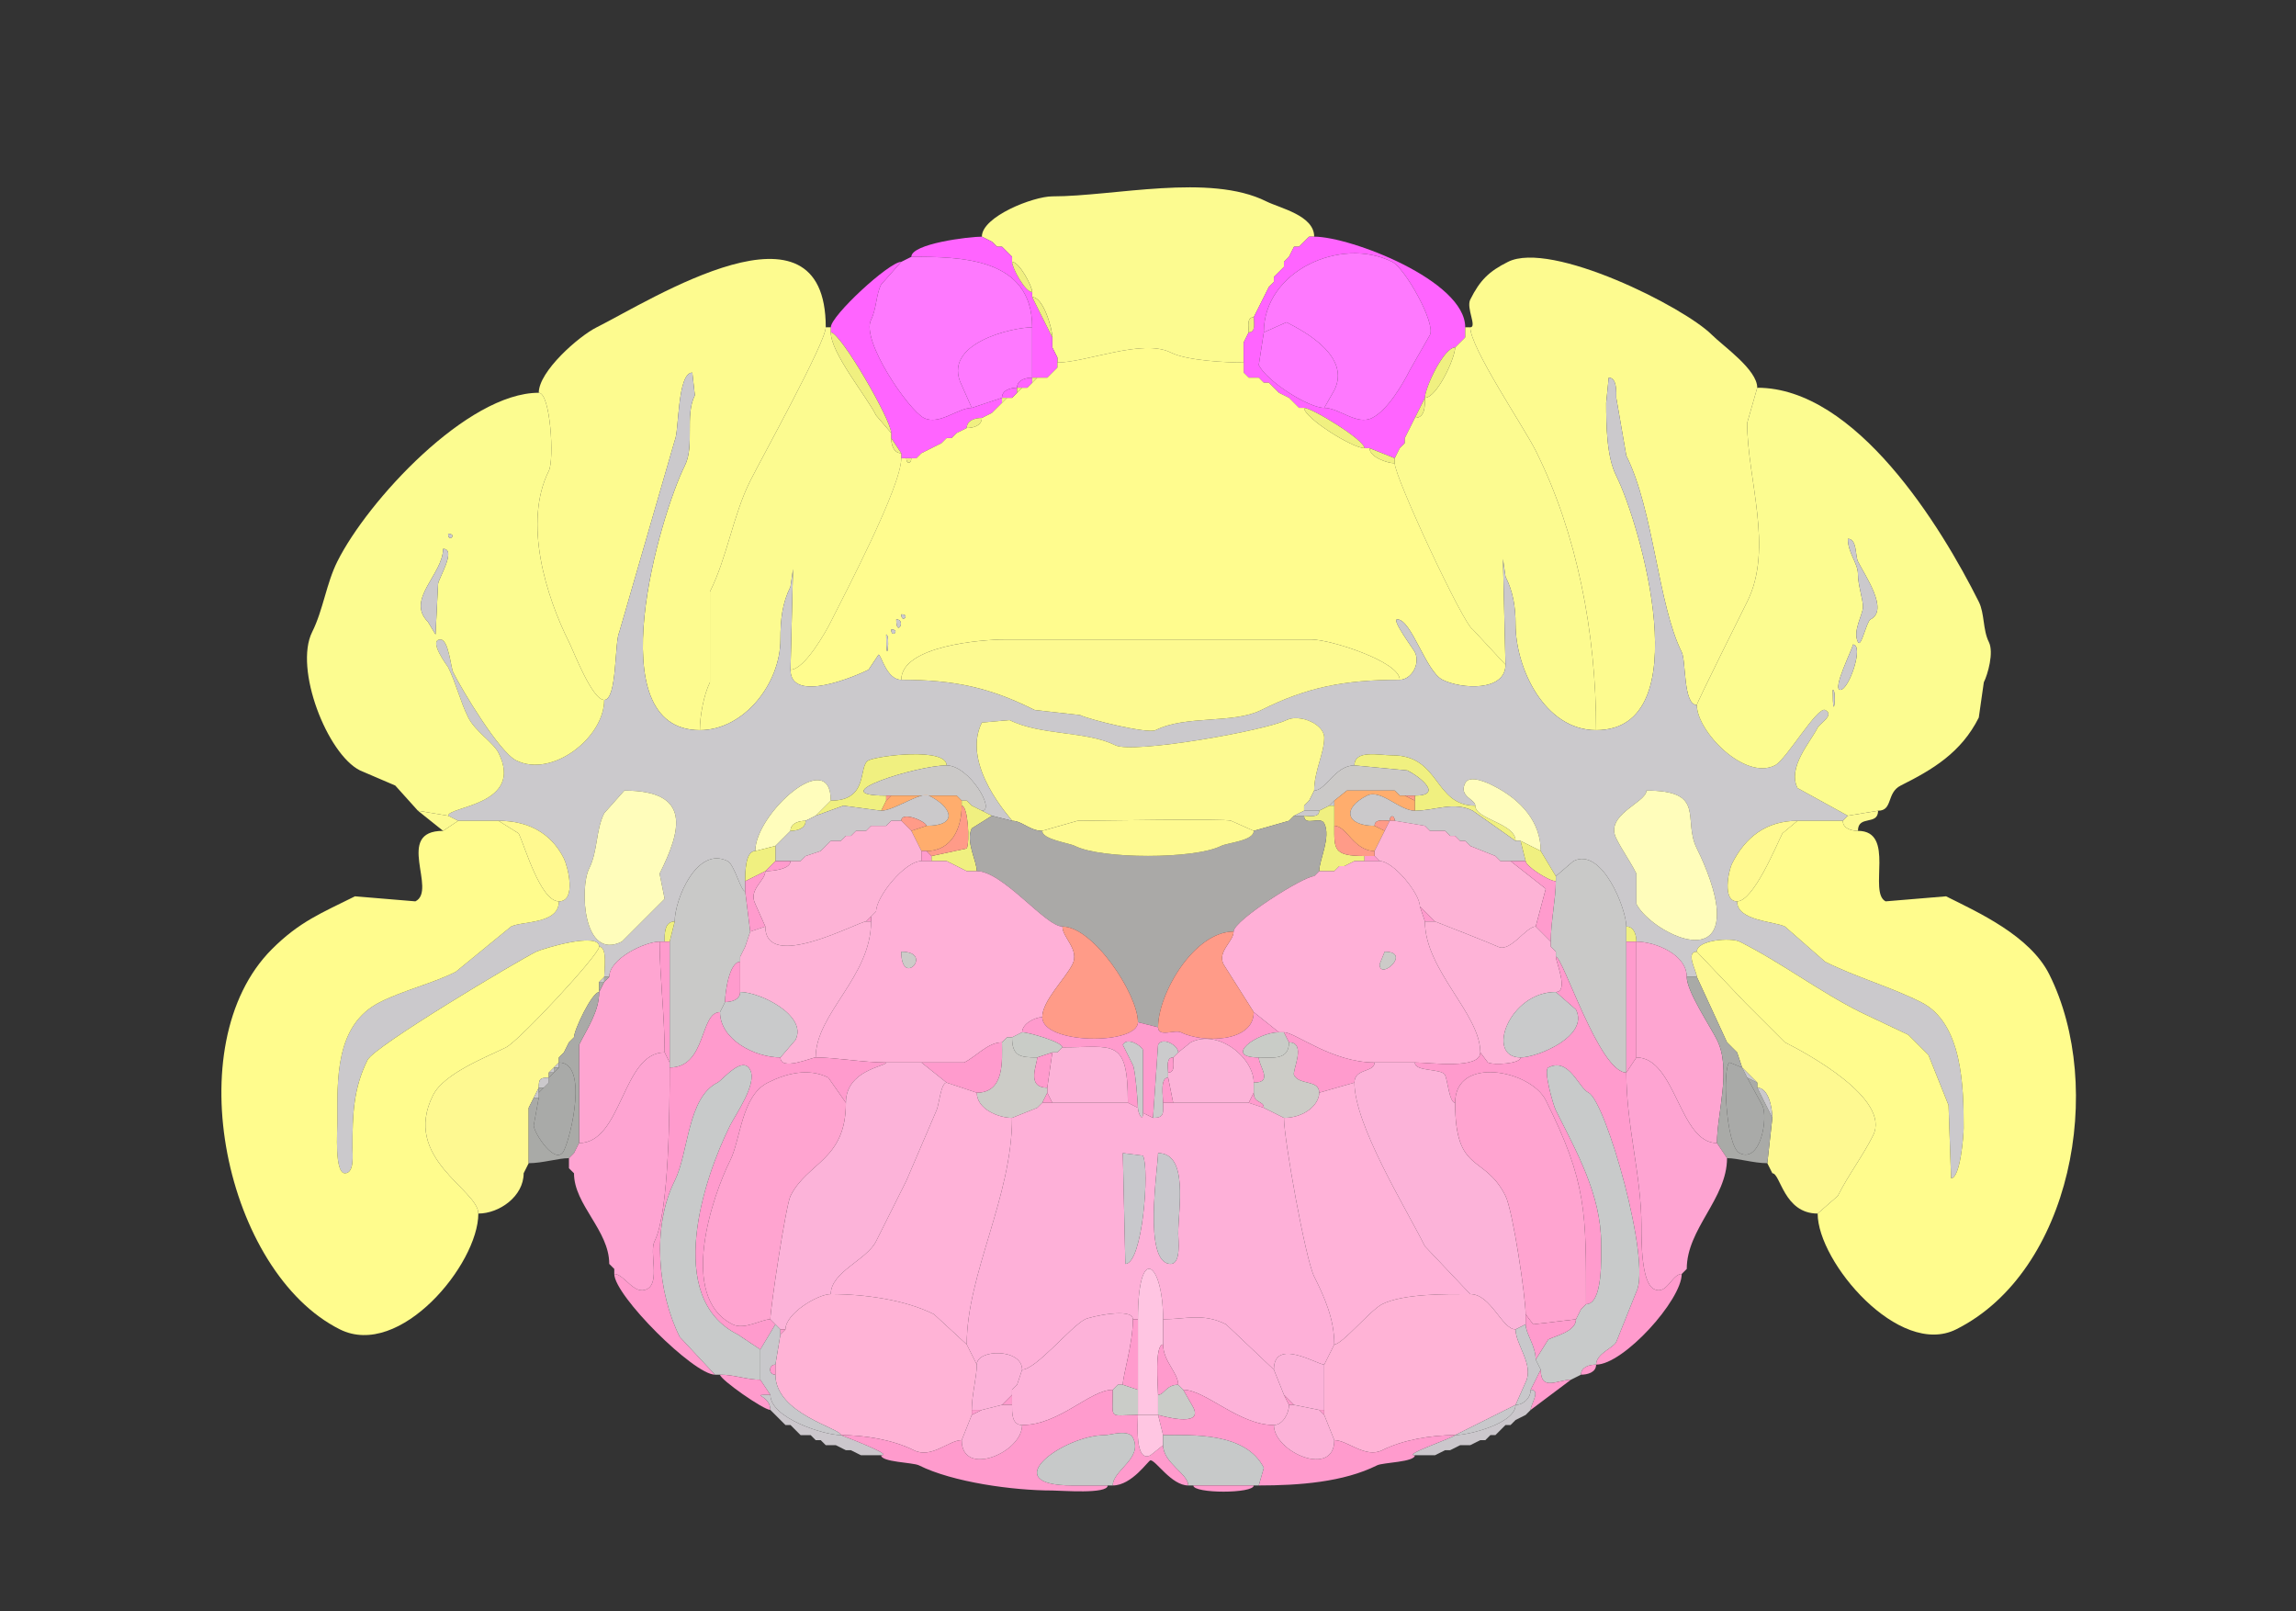 <svg xmlns="http://www.w3.org/2000/svg" viewBox="0 0 456 320"><rect x="0" y="0" width="456" height="320" fill="#333333" stroke="none"/><path fill="#FCFB90" id="CUL4, 5" d="M210 72c5.704 0 16.907-4.796 22.5-2 3.246 1.623 10.896 2 14.5 2v-4l1-2c0-1.048-.473-3 1-3l1-2 1-2 1-2 1-1v-1l1-1 1-1v-1l1-1 1-2h1l1-1 1-1h1c0-4.23-6.812-5.656-9.5-7-11.276-5.638-30.264-1-42.5-1-3.787 0-14 4.012-14 8l2 1 1 1h1l2 2v1c1.428 0 4 4.822 4 6v1c2.232 0 4 6.302 4 8v2l1 2v1Z"/><path fill="#FF64FF" id="MB" d="M206 75h2l1-1 1-1v-2l-1-2v-2l-4-8v-1c-1.428 0-4-4.822-4-6v-1l-2-2h-1l-1-1-2-1c-2.587 0-14 1.394-14 4 9.631 0 24 .074 24 14v10h1Z"/><path fill="#F0F080" id="CB" d="m260 47-1 1 1-1Z"/><path fill="#FF64FF" id="MB" fill-rule="evenodd" d="m278 89-1 2-5-2h-1c0-1.618-10.427-8-12-8h-1l-2-2-2-1-2-2h-1l-1-1h-2l-1-1v-6l1-2c1.473 0 1-1.952 1-3l1-2 1-2 1-2 1-1v-1l1-1 1-1v-1l1-1 1-2h1l1-1 1-1h1c7.222 0 30 8.722 30 18v2l-1 1-1 1c-2.268 0-6 8.03-6 10l-2 4-1 2-1 2v1l-1 1m-27-23-1 6.5c1.618 3.236 9.883 8.5 13 8.5 2.984 0 6.443 3.528 9.5 2 3.124-1.562 6.163-6.825 7.5-9.5l4-7c1.156-2.313-4.926-13.213-7.5-14.5-10.159-5.08-25.5 1.774-25.5 14Z"/><path fill="#F0F080" id="CB" d="m197 48 1 1-1-1ZM259 48l-1 1 1-1ZM199 49l2 2-2-2ZM257 49l-1 2 1-2Z"/><path fill="#FE79FE" id="ICe" d="M205 65c-3.839 0-18.16 3.18-14 11.5l2 4.5c-2.776 0-6.446 3.527-9.5 2-3.027-1.513-12.556-15.387-10.5-19.5 1.105-2.21.966-4.932 2-7l4-4.5 2-1c9.631 0 24 .074 24 14ZM251 66l4.5-2c3.997 1.998 12.783 6.934 9.5 13.5l-2 3.5c2.984 0 6.443 3.528 9.5 2 3.124-1.562 6.163-6.825 7.5-9.5l4-7c1.156-2.313-4.926-13.213-7.5-14.5-10.159-5.08-25.5 1.774-25.5 14Z"/><path fill="#FF64FF" id="MB" d="m181 51-2 1 2-1Z"/><path fill="#F0F080" id="CB" d="m256 51-1 1 1-1Z"/><path fill="#FDFB8F" id="SIM" d="M120 139c2.603 0 2.015-11.53 3-13.5l11-38c.903-1.806.474-13.5 3.5-13.5l.5 4.5c-2.043 4.087.027 9.946-2 14-4.852 9.703-17.505 52.5 3 52.5 0-2.816.775-7.049 2-9.5v-18c3.455-6.909 4.556-15.112 8-22 2.27-4.54 15-27.517 15-30.5 0-27.643-34.674-5.413-45.5 0-3.588 1.794-11.5 8.74-11.5 13 2.337 0 3.108 13.285 2 15.5-5.143 10.285-.533 24.934 4 34 .949 1.897 4.6 11.5 7 11.5Z"/><path fill="#FF64FF" id="MB" d="M181 91h1l1-1 2-1 2-1 1-1h1l1-1 2-1c0-1.577 1.762-2 3-2l2-1 1-1 1-1v-1l-6 2c-2.776 0-6.446 3.527-9.5 2-3.027-1.513-12.556-15.387-10.5-19.5 1.105-2.21.966-4.932 2-7l4-4.5c-2.414 0-14 10.713-14 13v1c1.943 0 12 17.421 12 20v1l2 3v1h2Z"/><path fill="#F0F080" id="CB" d="M201 52c1.428 0 4 4.822 4 6-1.428 0-4-4.822-4-6Z"/><path fill="#FDFB8F" id="SIM" d="M337 140c-2.729 0-2.112-8.725-3-10.5-4.721-9.442-5.536-28.072-11-39L321 79c0-.99.189-4-1.5-4l-.5 5c0 4.569.092 10.685 2 14.5 4.763 9.527 16.56 50.5-4 50.5 0-19.569-3.858-39.216-12-55.5-2.353-4.705-13-20.413-13-24.5 1.417 0-.843-3.815 0-5.5 1.935-3.87 3.727-5.614 7.5-7.5 8.574-4.287 34.921 8.92 40.5 14.5 2.27 2.27 9 6.898 9 10.5l-2 7c0 11.103 5.315 24.87 0 35.5-1.081 2.161-10 20.058-10 20.5Z"/><path fill="#F0F080" id="CB" d="m255 53-1 1 1-1ZM254 54l-1 1 1-1ZM253 56l-1 1 1-1ZM252 57l-1 2 1-2ZM205 59c2.232 0 4 6.302 4 8l-4-8ZM251 59l-1 2 1-2ZM250 61l-1 2 1-2ZM249 63c-1.473 0-1 1.952-1 3 1.473 0 1-1.952 1-3Z"/><path fill="#FE79FF" id="ICd" d="m199 79-6 2-2-4.5c-4.16-8.32 10.161-11.5 14-11.5v10c-1.238 0-3 .423-3 2-1.238 0-3 .423-3 2ZM251 66l4.5-2c3.997 1.998 12.783 6.934 9.5 13.5l-2 3.5c-3.117 0-11.382-5.264-13-8.5l1-6.5Z"/><path fill="#FCFB90" id="CUL4, 5" d="m157 133 .5-20-.5 3.5c-1.641 3.283-2 6.496-2 10.5 0 8.737-7.235 18-16 18 0-2.816.775-7.049 2-9.5v-18c3.455-6.909 4.556-15.112 8-22 2.27-4.54 15-27.517 15-30.5h1v1c0 4.12 7.079 12.658 9 16.5l3 3.5v1c0 1.238.423 3 2 3v1c0 5.623-11.058 26.617-14 32.5-.958 1.916-5.203 9.5-8 9.5ZM299 132l-.5-21 .5 3.5c1.481 2.963 2 5.891 2 9.5 0 8.692 5.768 21 16 21 0-19.569-3.858-39.216-12-55.5-2.353-4.705-13-20.413-13-24.5h-1v2l-1 1-1 1c0 2.12-3.623 10-6 10 0 1.466.109 4-2 4l-1 2-1 2v1l-1 1-1 2v1c0 2.81 13.658 32.079 15.5 33l6.5 7Z"/><path fill="#F0F080" id="CB" d="M165 66c1.943 0 12 17.421 12 20l-3-3.5c-1.921-3.842-9-12.38-9-16.5ZM248 66l-1 2 1-2ZM291 67l-1 1 1-1ZM290 68l-1 1 1-1ZM209 69l1 2-1-2ZM289 69c-2.268 0-6 8.03-6 10 2.377 0 6-7.88 6-10Z"/><path fill="#FFFC8E" id="CENT3" fill-rule="evenodd" d="M176 126c0 7.509.896 0 0 0m1-1c0 1.93 1.93 0 0 0m1-2c0 3.746 2.091 0 0 0m1-1c0 1.93 1.93 0 0 0m0 13c0-6.754 16.036-8 20.5-8h61c3.707 0 17.5 4.376 17.5 8 2.286 0 4.17-3.16 3-5.5-.322-.643-4.686-6.5-3.5-6.5 2.828 0 5.659 10.329 9 12 3.732 1.866 12.5 2.375 12.5-3l-6.5-7c-1.842-.921-15.5-30.19-15.5-33-1.408 0-5-1.197-5-3h-1c-2.427 0-12-6.025-12-8h-1l-2-2-2-1-2-2h-1l-1-1h-2l-1-1v-2c-3.604 0-11.254-.377-14.5-2-5.593-2.796-16.796 2-22.5 2v1l-1 1-1 1h-2l-1 1-1 1h-1l-1 1-1 1h-1l-1 1-1 1-1 1-2 1c0 1.577-1.762 2-3 2l-2 1-1 1h-1l-1 1-2 1-2 1-1 1h-1c0 1.186-1 1.186-1 0h-1c0 5.623-11.058 26.617-14 32.5-.958 1.916-5.203 9.5-8 9.5 0 6.85 13.082 1.209 15.5 0l2-3c.508 0 1.578 5 4.5 5Z"/><path fill="#F0F080" id="CB" d="m210 73-1 1 1-1Z"/><path fill="#CBC9CC" id="arb" fill-rule="evenodd" d="M327 157c0 2.367-8.362 4.776-6 9.5 1.249 2.498 2.768 4.535 4 7v6c2.454 4.907 16 12.281 16 2 0-3.994-2.261-9.523-4-13-2.892-5.785 2.012-11.5-10-11.5m-203 0-4 4.5c-1.715 3.431-1.232 7.465-3 11-1.882 3.764-1.255 18.378 6.5 14.5l8.5-8.5-1-5c4.219-8.438 6.57-16.5-7-16.5m211 37h2c0-1.041-2.36-5 0-5 0-2.36 6.789-2.856 8.5-2 8.276 4.138 15.757 9.879 24 14l9.5 4.5 4 4 4 10 .5 14.5c1.852 0 2.5-8.597 2.5-10 0-8.029-.182-20.841-8.5-25-6.159-3.079-12.868-4.934-19-8l-8-7c-2.098-1.049-9.5-1.098-9.5-5-2.981 0-1.707-6.087-1-7.5 2.608-5.215 6.76-8.5 13-8.5h9l1-1-10-5.5c-2.057-4.113 2.555-9.11 4-12 .388-.775 3.454-2.523 1.5-3.5-1.587-.794-7.723 9.862-10 11-6.054 3.027-15.5-6.791-15.5-12-2.729 0-2.112-8.725-3-10.5-4.721-9.442-5.536-28.072-11-39L321 79c0-.99.189-4-1.5-4l-.5 5c0 4.569.092 10.685 2 14.5 4.763 9.527 16.56 50.5-4 50.5-10.232 0-16-12.308-16-21 0-3.609-.519-6.537-2-9.5l-.5-3.5.5 21c0 5.375-8.768 4.866-12.5 3-3.341-1.671-6.172-12-9-12-1.186 0 3.178 5.857 3.5 6.5 1.17 2.34-.714 5.5-3 5.5-11.076 0-18.48 1.49-27.5 6-5.632 2.816-14.892.946-21 4-1.526.763-13.137-2.068-15-3l-9-1c-8.774-4.387-15.716-6-26.5-6-2.922 0-3.992-5-4.5-5l-2 3c-2.418 1.209-15.5 6.85-15.5 0l.5-20-.5 3.5c-1.641 3.283-2 6.496-2 10.5 0 8.737-7.235 18-16 18-20.505 0-7.852-42.797-3-52.5 2.027-4.054-.043-9.913 2-14l-.5-4.5c-3.026 0-2.597 11.694-3.5 13.5l-11 38c-.985 1.97-.397 13.5-3 13.5 0 7.505-10.371 15.564-17.5 12-3.355-1.678-10.687-13.874-12.5-17.5-.454-.907-.911-6.5-2.5-6.5-2.612 0 1.483 5.465 1.5 5.5 1.532 3.064 2.433 6.866 4 10 1.353 2.707 4.995 4.99 6 7 5.199 10.398-10 10.619-10 12.5l2 1h8c5.717 0 10.392 2.284 13 7.5.714 1.429 2.602 8.5-1 8.5 0 4.579-7.234 3.867-9.5 5l-11 9c-4.706 2.353-10.188 3.594-15 6-9.03 4.515-8.5 15.438-8.5 24 0 1.555-.588 10 1.5 10 1.955 0 1.5-3.889 1.5-5 0-6.801.216-11.932 3-17.5 1.368-2.736 29.457-19.478 33.5-21.5 1.06-.53 12.5-4.058 12.5-1 1.684 0 1 4.679 1 6h1c0-3.645 7.125-7 10-7h1c0-1.465-.109-4 2-4 0-4.391 4.411-15.044 10.5-12 1.386.693 2.616 6 3.5 6v-2c0-1.623.005-6 2-6 0-7.405 15-20.861 15-10 7.72 0 5.362-6.931 7.5-8 1.887-.943 15.5-2.602 15.5 1 4.494 0 9.801 9 7 9l2 1 4 1c0-.255-10.247-11.005-6-19.5l5.5-.5c6.226 3.113 15.262 2.131 21 5 3.536 1.768 29.846-2.923 34-5 2.509-1.255 7.5.724 7.5 3.5 0 3.096-2 6.631-2 10.5 2.325 0 4.16-5 8-5 0-3.181 4.923-2 7.5-2 9.643 0 8.215 10 16.5 10 0-1.317-3.356-1.788-2-4.5.889-1.779 4.625.063 5.5.5 5.798 2.899 9.5 7.388 9.5 13l3 5 3.5-3c5.688-2.844 10.5 9.491 10.5 13 1.577 0 2 1.762 2 3 3.679 0 10 2.5 10 7Z"/><path fill="#F0F080" id="CB" d="m209 74-1 1 1-1ZM247 74l1 1-1-1Z"/><path fill="#FF64FF" id="MB" d="M203 77h1l1-1v-1c-1.238 0-3 .423-3 2h1Z"/><path fill="#F0F080" id="CB" d="m206 75-1 1v-1h1ZM250 75l1 1-1-1ZM205 76l-1 1 1-1ZM252 76l2 2-2-2Z"/><path fill="#FF64FF" id="MB" d="M200 79h1l1-1v-1c-1.238 0-3 .423-3 2h1Z"/><path fill="#F0F080" id="CB" d="m203 77-1 1v-1h1Z"/><path fill="#FCFC90" id="ANcr1" fill-rule="evenodd" d="M364 137c0 7.509.896 0 0 0m4-9c0 .737-4.227 9-2.5 9 1.751 0 4.761-9 2.5-9m-1-21c0 2.833 2 4.84 2 7 0 2.147 1 4.993 1 6.5 0 1.603-2.116 4.768-1 7 .637 1.274 1.685-4.092 2.5-4.5 3.7-1.85-1.089-8.678-2.5-11.5-.559-1.119-.155-4.5-2-4.5m6 54-6 1-10-5.5c-2.057-4.113 2.555-9.11 4-12 .388-.775 3.454-2.523 1.5-3.5-1.587-.794-7.723 9.862-10 11-6.054 3.027-15.5-6.791-15.5-12 0-.442 8.919-18.339 10-20.5 5.315-10.63 0-24.397 0-35.5l2-7c19.584 0 36.495 27.491 44 42.5 1.18 2.36.779 5.558 2 8 1.028 2.056-.208 6.416-1 8l-1 7c-3.482 6.964-9.182 10.341-15.5 13.5-2.875 1.437-1.518 5-4.5 5ZM88 109c0 5.05-7.473 10.027-3 14.5l1.5 2.5.5-10c0-.978 3.8-7 1-7m1-3c0 1.93 1.93 0 0 0m-6 55 6 1c0-1.881 15.199-2.102 10-12.5-1.005-2.01-4.647-4.293-6-7-1.567-3.134-2.468-6.936-4-10-.017-.035-4.112-5.5-1.5-5.5 1.589 0 2.046 5.593 2.5 6.5 1.813 3.626 9.145 15.822 12.5 17.5 7.129 3.564 17.5-4.495 17.5-12-2.4 0-6.051-9.603-7-11.5-4.533-9.066-9.143-23.715-4-34 1.108-2.215.337-15.5-2-15.5-14.215 0-33.98 21.461-40 33.5-2.198 4.397-2.817 9.634-5 14-3.642 7.284 2.99 24.245 9.5 27.5l7 3 4.5 5Z"/><path fill="#F0F080" id="CB" d="m202 78-1 1 1-1ZM200 79l-1 1v-1h1ZM256 79l2 2-2-2ZM283 79l-2 4c2.109 0 2-2.534 2-4ZM199 80l-1 1 1-1ZM198 81l-1 1 1-1ZM259 81c1.573 0 12 6.382 12 8-2.427 0-12-6.025-12-8ZM197 82l-2 1 2-1ZM195 83c-1.238 0-3 .423-3 2 1.238 0 3-.423 3-2ZM281 83l-1 2 1-2ZM192 85l-2 1 2-1ZM280 85l-1 2 1-2ZM190 86l-1 1 1-1ZM177 87l2 3c-1.577 0-2-1.762-2-3ZM188 87l-1 1 1-1ZM187 88l-2 1 2-1ZM279 88l-1 1 1-1ZM185 89l-2 1 2-1ZM277 91v1c-1.408 0-5-1.197-5-3l5 2ZM183 90l-1 1 1-1ZM180 91h1c0 1.186-1 1.186-1 0Z"/><path fill="#CBC9CC" id="arb" d="M89 106c0 1.93 1.93 0 0 0ZM367 107c0 2.833 2 4.84 2 7 0 2.147 1 4.993 1 6.5 0 1.603-2.116 4.768-1 7 .637 1.274 1.685-4.092 2.5-4.5 3.7-1.85-1.089-8.678-2.5-11.5-.559-1.119-.155-4.5-2-4.5ZM88 109c0 5.05-7.473 10.027-3 14.5l1.5 2.5.5-10c0-.978 3.8-7 1-7ZM179 122c0 1.93 1.93 0 0 0ZM178 123c0 3.746 2.091 0 0 0ZM177 125c0 1.93 1.93 0 0 0ZM176 126c0 7.509.896 0 0 0Z"/><path fill="#FDFA91" id="CENT2" d="M179 135c10.784 0 17.726 1.613 26.5 6l9 1c1.863.932 13.474 3.763 15 3 6.108-3.054 15.368-1.184 21-4 9.02-4.51 16.424-6 27.5-6 0-3.624-13.793-8-17.5-8h-61c-4.464 0-20.5 1.246-20.5 8Z"/><path fill="#CBC9CC" id="arb" d="M368 128c0 .737-4.227 9-2.5 9 1.751 0 4.761-9 2.5-9ZM364 137c0 7.509.896 0 0 0Z"/><path fill="#FDFA91" id="CENT2" d="m207 165 7-2c3.511 0 29.548-.476 30.5 0l4.5 2 7-2 1-1 2-1v-1l1-1 1-2c0-3.869 2-7.404 2-10.5 0-2.776-4.991-4.755-7.5-3.5-4.154 2.077-30.464 6.768-34 5-5.738-2.869-14.774-1.887-21-5l-5.5.5c-4.247 8.495 6 19.245 6 19.5 1.974 0 3.517 2 6 2Z"/><path fill="#F0F080" id="CB" d="m175 161-7.5-1-5.5 2 2-2 1-1c7.72 0 5.362-6.931 7.5-8 1.887-.943 15.5-2.602 15.5 1-5.782 0-25.114 6-12 6v1l-1 2ZM281 161c3.989 0 7.683-1.908 11.5 0l8.5 6c0-3.538-8-4.259-8-7-8.285 0-6.857-10-16.5-10-2.577 0-7.5-1.181-7.5 2l10.5 1c2.603 1.302 7.166 5 1.5 5v3Z"/><path fill="#CBC9C8" id="uf" d="m193 160 2 1c2.801 0-2.506-9-7-9-5.782 0-25.114 6-12 6h14l1 1h1l1 1ZM259 161h3l2-1 1-1 2.5-2h9.5l1 1h3c5.666 0 1.103-3.698-1.5-5l-10.5-1c-3.84 0-5.675 5-8 5l-1 2-1 1v1Z"/><path fill="#FFFDBC" id="IP" d="m154 168-4 1c0-7.405 15-20.861 15-10l-1 1-2 2-2 1c-1.238 0-3 .423-3 2l-1 1-1 1-1 1ZM302 167l4 2c0-5.612-3.702-10.101-9.5-13-.875-.437-4.611-2.279-5.5-.5-1.356 2.712 2 3.183 2 4.5 0 2.741 8 3.462 8 7h1Z"/><path fill="#FFFDBB" id="DN" d="m124 157-4 4.5c-1.715 3.431-1.232 7.465-3 11-1.882 3.764-1.255 18.378 6.5 14.5l8.5-8.5-1-5c4.219-8.438 6.57-16.5-7-16.5Z"/><path fill="#FFAD6D" id="PB" d="M183 169h1c5.048 0 7-4.578 7-9v-1l-1-1h-13l-1 1-1 2c2.598 0 7.818-3.841 9.5-3 4.667 2.334 5.876 6-.5 6l-3 1 2 4Z"/><path fill="#CBC9CC" id="arb" d="m261 157-1 2 1-2Z"/><path fill="#FFAD6D" id="PB" d="m275 165-2 4c-4.151 0-5.511-5-8-5v-5l2.5-2h9.5l1 1h1l2 1v2c-3.091 0-6.757-4.371-9.5-3-5.048 2.524-4.169 6 1.5 6l2 1Z"/><path fill="#FF9B88" id="P" d="m277 157 1 1-1-1Z"/><path fill="#FFFDBB" id="DN" d="M327 157c0 2.367-8.362 4.776-6 9.5 1.249 2.498 2.768 4.535 4 7v6c2.454 4.907 16 12.281 16 2 0-3.994-2.261-9.523-4-13-2.892-5.785 2.012-11.5-10-11.5Z"/><path fill="#FF9B88" id="P" d="m177 158-1 1v-1h1Z"/><path fill="#CBC9CB" id="scp" d="M157 171h2l1-1 3-1 1-1 1-1h2l1-1h1l1-1h2l1-1h3l1-1h2c0-2.029 5 .182 5 1 6.376 0 5.167-3.666.5-6-1.682-.841-6.902 3-9.5 3l-7.5-1-5.5 2-2 1c0 1.577-1.762 2-3 2l-1 1-1 1-1 1v3h3Z"/><path fill="#FF9B88" id="P" d="m190 158 1 1-1-1Z"/><path fill="#CBC9CB" id="scp" d="M300 171h3l-1-4h-1l-8.5-6c-3.817-1.908-7.511 0-11.5 0-3.091 0-6.757-4.371-9.5-3-5.048 2.524-4.169 6 1.5 6 0-1.473 1.952-1 3-1 0-1.186 1-1.186 1 0l6 1 1 1h3l1 1h1l1 1h1l1 1 5 2 1 1h2Z"/><path fill="#FF9B88" id="P" d="M281 158v1l-2-1h2Z"/><path fill="#CBC9CC" id="arb" d="m165 159-1 1 1-1Z"/><path fill="#F0F080" id="CB" d="M192 173h2c0-2.014-2.284-5.932-1-8.5l4-2.5-2-1-2-1-1-1h-1v1c1.258 0 1.639 7.221 1 8.5l-7 1.5v1h3l4 2Z"/><path fill="#CBC9CC" id="arb" d="m192 159 1 1-1-1ZM260 159l-1 1 1-1ZM264 160h1v-1l-1 1Z"/><path fill="#FF9B88" id="P" d="m184 169 1 1 7-1.5c.639-1.279.258-8.5-1-8.5 0 4.422-1.952 9-7 9Z"/><path fill="#F0F080" id="CB" d="M262 173h3l1-1h1l2-1h2v-1c-6.276 0-6-1.378-6-6v-4h-1l-2 1c0 1.473-1.952 1-3 1 0 2.205 3.251.002 4 1.5 1.386 2.772-1 7.269-1 9.5Z"/><path fill="#FCFA91" id="ANcr2" d="m91 163-3 2-5-4 6 1 2 1Z"/><path fill="#CBC9CC" id="arb" d="M257 162h2c1.048 0 3 .473 3-1h-3l-2 1Z"/><path fill="#FCFA91" id="ANcr2" d="M366 163c0 1.577 1.762 2 3 2 0-3.234 4-.959 4-4l-6 1-1 1Z"/><path fill="#F0F080" id="CB" d="m162 162-2 1 2-1Z"/><path fill="#FF9B88" id="P" d="m184 164-3 1-2-2c0-2.029 5 .182 5 1Z"/><path fill="#AAA9A7" id="V4" d="m226 203 4 1c0-6.709 7.155-19 15-19 0-2.206 13.907-11 16-11l1-1c0-2.231 2.386-6.728 1-9.5-.749-1.498-4 .705-4-1.5h-2l-1 1-7 2c0 1.998-5.174 2.337-6.5 3-5.278 2.639-23.722 2.639-29 0-1.265-.632-6.5-1.278-6.5-3-2.483 0-4.026-2-6-2l-4-1-4 2.5c-1.284 2.568 1 6.486 1 8.5 5.179 0 13.655 11 17 11 6.158 0 15 13.475 15 19Z"/><path fill="#CBC9CC" id="arb" d="m257 162-1 1 1-1Z"/><path fill="#FF9B88" id="P" d="M276 163h1c0-1.186-1-1.186-1 0Z"/><path fill="#FFFC8D" id="PFL" d="M119 188c0 1.599-15.927 18.713-18.5 20-3.804 1.902-12.312 5.125-14.5 9.5-6.28 12.561 9 18.739 9 23.5 0 10.059-15.6 28.95-27.5 23-22.616-11.308-32.464-56.537-13.5-75.5 5.512-5.512 9.908-7.204 16.5-10.5l12 1c4.424-2.212-4.244-14 5.5-14l3-2h8l4 2.5c1.213 2.427 4.307 13.5 8 13.5 0 4.579-7.234 3.867-9.5 5l-11 9c-4.706 2.353-10.188 3.594-15 6-9.03 4.515-8.5 15.438-8.5 24 0 1.555-.588 10 1.5 10 1.955 0 1.5-3.889 1.5-5 0-6.801.216-11.932 3-17.5 1.368-2.736 29.457-19.478 33.5-21.5 1.06-.53 12.5-4.058 12.5-1Z"/><path fill="#FFF990" id="COPY" d="M99 163c5.717 0 10.392 2.284 13 7.5.714 1.429 2.602 8.5-1 8.5-3.693 0-6.787-11.073-8-13.5l-4-2.5Z"/><path fill="#F0F080" id="CB" d="M160 163c-1.238 0-3 .423-3 2 1.238 0 3-.423 3-2Z"/><path fill="#FF9B88" id="P" d="m177 163-1 1 1-1Z"/><path fill="#FDB3D6" id="SUV" d="M172 183c-1.507 0-20 10.172-20 1l-2-4.5c-1.428-2.856 2-4.553 2-6.5 1.424 0 5-.362 5-2h2l1-1 3-1 1-1 1-1h2l1-1h1l1-1h2l1-1h3l1-1h2l2 2 2 4v2c-3.278 0-9 7.056-9 10l-1 1-1 1Z"/><path fill="#FEFA91" id="LING" d="m207 165 7-2c3.511 0 29.548-.476 30.5 0l4.5 2c0 1.998-5.174 2.337-6.5 3-5.278 2.639-23.722 2.639-29 0-1.265-.632-6.5-1.278-6.5-3Z"/><path fill="#FF9B88" id="P" d="m273 164 2 1 1-2c-1.048 0-3-.473-3 1Z"/><path fill="#FDB3D6" id="SUV" d="M285 183c.071 0 11.555 4.527 12.5 5 2.464 1.232 5.554-4 7.5-4l2-7.5-7-5.5h-2l-1-1-5-2-1-1h-1l-1-1h-1l-1-1h-3l-1-1-6-1h-1l-1 2-2 4v1l1 1c2.744 0 8 6.455 8 9l3 3Z"/><path fill="#FFF990" id="COPY" d="M357 163c-6.24 0-10.392 3.285-13 8.5-.707 1.413-1.981 7.5 1 7.5 3.237 0 7.757-11.015 9-13.5l3-2.5Z"/><path fill="#FFFC8D" id="PFL" d="m337 189 9.5 10 8 8c4.196 2.098 21.147 11.206 17.5 18.5-2.035 4.071-4.933 7.866-7 12l-4 3.5c0 9.646 16.169 28.665 27.5 23 22.892-11.446 29.736-48.028 18.5-70.5-3.85-7.7-14.221-12.36-20.5-15.5l-12 1c-3.525-1.763 2.051-14-5.5-14-1.238 0-3-.423-3-2h-9l-3 2.5c-1.243 2.485-5.763 13.5-9 13.5 0 3.902 7.402 3.951 9.5 5l8 7c6.132 3.066 12.841 4.921 19 8 8.318 4.159 8.5 16.971 8.5 25 0 1.403-.648 10-2.5 10l-.5-14.5-4-10-4-4-9.5-4.5c-8.243-4.121-15.724-9.862-24-14-1.711-.856-8.5-.36-8.5 2Z"/><path fill="#FF9BCD" id="MY" d="m173 164-1 1 1-1Z"/><path fill="#FF9B88" id="P" d="M271 170h2v-1c-4.151 0-5.511-5-8-5 0 4.622-.276 6 6 6Z"/><path fill="#FF9BCD" id="MY" d="m283 164 1 1-1-1Z"/><path fill="#F0F080" id="CB" d="m157 165-1 1 1-1Z"/><path fill="#FF9BCD" id="MY" d="m170 165-1 1 1-1ZM287 165l1 1-1-1Z"/><path fill="#F0F080" id="CB" d="m156 166-1 1 1-1Z"/><path fill="#FF9BCD" id="MY" d="m168 166-1 1 1-1ZM289 166l1 1-1-1Z"/><path fill="#F0F080" id="CB" d="m155 167-1 1 1-1Z"/><path fill="#FF9BCD" id="MY" d="m165 167-1 1 1-1ZM291 167l1 1-1-1Z"/><path fill="#F0F080" id="CB" d="M309 174v1c-1.334 0-6-2.972-6-4l-1-4 4 2 3 5ZM152 173l-4 2c0-1.623.005-6 2-6l4-1v3l-2 2Z"/><path fill="#FF9BCD" id="MY" d="m164 168-1 1 1-1ZM183 171h2v-1l-1-1h-1v2ZM160 170l-1 1 1-1ZM271 171h3l-1-1h-2v1ZM297 170l1 1-1-1Z"/><path fill="#C9C9C8" id="icp" d="M133 211v1c7.382 0 5.913-11 10-11l1-2c0-1.93.84-8 3-8v-1l1-2 1-3-1-8c-.884 0-2.114-5.307-3.5-6-6.089-3.044-10.5 7.609-10.5 12l-1 4v24Z"/><path fill="#FF9BCD" id="MY" d="M157 171c0 1.638-3.576 2-5 2l2-2h3Z"/><path fill="#FFB0D7" id="MV" fill-rule="evenodd" d="M179 189c0 7.357 6.622 0 0 0m-3 22h15.5c2.387-1.193 4.693-4 7.5-4l1-1h1l2-1c0-1.712 2.571-3 4-3 0-3.252 4.547-7.595 6-10.5 1.465-2.931-2-5.297-2-7.5-3.345 0-11.821-11-17-11h-2l-4-2h-5c-3.278 0-9 7.056-9 10l-1 1v1c0 11.035-11 18.227-11 27 3.948 0 9.393 1 14 1Z"/><path fill="#FF9BCD" id="MY" d="m188 171 4 2-4-2ZM269 171l-2 1 2-1Z"/><path fill="#FFB0D7" id="MV" fill-rule="evenodd" d="m275 189-1 2.5c0 3.348 6.539-2.5 1-2.5m-2 22h8c3.065 0 13 1.44 13-2 0-7.681-11-16.304-11-26l-1-3c0-2.545-5.256-9-8-9h-5l-2 1h-1l-1 1h-3l-1 1c-2.093 0-16 8.794-16 11 0 1.984-3.278 3.945-2 6.5l6 9.5 5 4h1c2.214 0 9.54 6 18 6Z"/><path fill="#FF9BCD" id="MY" d="m305 184 3 3c0-4.107 1-8.469 1-12-1.334 0-6-2.972-6-4h-3l7 5.5-2 7.5Z"/><path fill="#C9C9C8" id="icp" d="M309 190c1.418 0 8.631 23 14 23v-29c0-3.509-4.812-15.844-10.5-13l-3.5 3v1c0 3.531-1 7.893-1 12v1l1 1v1Z"/><path fill="#FF9BCD" id="MY" d="m266 172-1 1 1-1ZM152 184l-3 1-1-8v-2l4-2c0 1.947-3.428 3.644-2 6.5l2 4.5ZM262 173l-1 1 1-1ZM283 183h2l-3-3 1 3ZM174 181l-1 1 1-1ZM172 183h1v-1l-1 1Z"/><path fill="#F0F080" id="CB" d="M132 187h1l1-4c-2.109 0-2 2.535-2 4Z"/><path fill="#FEB3D7" id="LAV" d="M155 210c0 2.768 6.241 0 7 0 0-8.773 11-15.965 11-27h-1c-1.507 0-20 10.172-20 1l-3 1-1 3-1 2v7c3.948 0 13.416 4.667 11 9.5l-3 3.5ZM294 209l1.5 2c1.14.57 6.5.263 6.5-1-7.072 0-2.296-13 7-13 2.614 0 0-6.031 0-7v-1l-1-1v-1l-3-3c-1.946 0-5.036 5.232-7.5 4-.945-.473-12.429-5-12.5-5h-2c0 9.696 11 18.319 11 26Z"/><path fill="#FF9B88" id="P" d="M207 202c0 5.455 19 5.564 19 1 0-5.525-8.842-19-15-19 0 2.203 3.465 4.569 2 7.5-1.453 2.905-6 7.248-6 10.5Z"/><path fill="#F0F080" id="CB" d="M323 187h2c0-1.238-.423-3-2-3v3Z"/><path fill="#FF9B88" id="P" d="M249 201c0 6.11-10.231 6.135-14.5 4-1.147-.574-4.5 1.064-4.5-1 0-6.709 7.155-19 15-19 0 1.984-3.278 3.945-2 6.5l6 9.5Z"/><path fill="#FEA5D1" id="DCO" d="M132 209c-8.459 0-8.397 18-17 18v-19.5c1.616-3.232 4-6.644 4-10.5l1-2 1-1c0-3.645 7.125-7 10-7 0 6.557 1 14.767 1 22Z"/><path fill="#FF9BCD" id="MY" d="m132 209 1 2v-24h-2c0 6.557 1 14.767 1 22ZM325 210l-2 3v-26h2v23Z"/><path fill="#FEA5D1" id="DCO" d="M325 210c7.839 0 8.487 17 16 17 0-6.024 2.93-14.64 0-20.5-1.377-2.753-6-9.612-6-12.5 0-4.5-6.321-7-10-7v23Z"/><path fill="#FEF991" id="FL" d="M104 233c0 4.6-4.854 8-9 8 0-4.761-15.28-10.939-9-23.5 2.188-4.375 10.696-7.598 14.5-9.5 2.573-1.287 18.5-18.401 18.5-20 1.684 0 1 4.679 1 6l-1 1v2c-1.406 0-5 7.52-5 9l-1 1-1 2-1 1v1l-1 1-1 1v1c-1.747 0-2 .253-2 2l-1 2-1 2v11l-1 2Z"/><path fill="#FF9BCD" id="MY" d="m148 188-1 2 1-2ZM308 188l1 1-1-1Z"/><path fill="#CCCBC8" id="das" d="M179 189c0 7.357 6.622 0 0 0ZM275 189l-1 2.5c0 3.348 6.539-2.5 1-2.5Z"/><path fill="#FEF991" id="FL" d="M352 233c1.615 0 2.262 8 9 8l4-3.5c2.067-4.134 4.965-7.929 7-12 3.647-7.294-13.304-16.402-17.5-18.5l-8-8-9.5-10c-2.36 0 0 3.959 0 5l6 13 2 2 1 3 3 3v1c2.314 0 3 4.262 3 6l-1 9 1 2Z"/><path fill="#FF9BCD" id="MY" d="M315 259c3.392 0 3-9.365 3-12 0-9.747-4.935-18.37-9-26.5-.529-1.058-2.504-7.998-1.5-8.5 4.159-2.079 5.945 3.973 8 5 3.435 1.717 12.488 33.525 9.5 39.5l-4 10c-.595 1.19-4 2.317-4 4.5 5.444 0 17-12.828 17-18-1.991 0-2.931 4.284-5.5 3-2.577-1.288-2.5-9.811-2.5-12.5 0-10.146-3-19.771-3-30.5-5.369 0-12.582-23-14-23 0 .969 2.614 7 0 7l4 3.5c2.634 5.267-7.652 9.5-11 9.5 0 1.263-5.36 1.57-6.5 1l-1.5-2c0 3.44-9.935 2-13 2 0 1.918 5.298 1.096 6 2.5.492.984.851 5.5 2 5.5 0-9.45 15.007-6.486 18-.5 8.184 16.369 8 22.308 8 40.5ZM147 197c0 1.577-1.762 2-3 2 0-1.93.84-8 3-8v6Z"/><path fill="#CBC9CC" id="arb" d="M119 195h1v-1l-1 1Z"/><path fill="#A9AAA7" id="V4r" d="m121 194-1 1v-1h1ZM343 230c2.097 0 5.293 1 8 1l1-9-3-6v-1l-2-1 3 5.5c1.209 2.418-.324 11.588-4.5 9.5-2.827-1.413-3.435-17.283-2-18l2.5 1-1-3-2-2-6-13h-2c0 2.888 4.623 9.747 6 12.5 2.93 5.86 0 14.476 0 20.5l2 3ZM120 195l-1 2v-2h1ZM113 230c-2.097 0-5.293 1-8 1v-11l1-2h1l-1 5.5c0 1.447 4.382 8.236 6 5 1.403-2.806 4.9-17.5-1-17.5v-1l1-1 1-2 1-1c0-1.48 3.594-9 5-9 0 3.856-2.384 7.268-4 10.5V227l-1 2-1 1Z"/><path fill="#C9CACB" id="vVIIIn" d="M143 201c0 5.471 6.939 9 12 9l3-3.5c2.416-4.833-7.052-9.5-11-9.5 0 1.577-1.762 2-3 2l-1 2ZM309 197c-9.296 0-14.072 13-7 13 3.348 0 13.634-4.233 11-9.5l-4-3.5Z"/><path fill="#FF9BCD" id="MY" d="m144 199-1 2 1-2ZM151 268l-4.5-3c-14.663-7.332-6.69-31.12-1.5-41.5 1.11-2.219 5.389-8.221 4-11-1.518-3.037-5.485 1.992-6.5 2.5-6.001 3-5.708 13.917-8.5 19.5-4.597 9.194-3.336 22.329 1 31l7 7.5c-4.215 0-20-15.718-20-20 2.021 0 3.894 4.303 6.5 3 2.645-1.322.403-7.307 1.5-9.5 2.937-5.874 3-26.595 3-34.5 7.382 0 5.913-11 10-11 0 5.471 6.939 9 12 9 0 2.768 6.241 0 7 0 3.948 0 9.393 1 14 1 0 .807-8 1.439-8 8l-3.5-5c-3.99-1.995-8.382-.809-12 1-5.271 2.635-5.354 11.209-7.5 15.5-3.469 6.938-10.396 27.052.5 32.5 2.364 1.182 5.696-1 7.5-1l1 1-3 5ZM227 221l2 1 1-14.5c.835-1.669 4 .075 4 1.5l2.5-2c5.459-2.729 12.5 3.069 12.5 8 3.985 0 1-3.223 1-5-7.245 0-.245-5 4-5l-5-4c0 6.11-10.231 6.135-14.5 4-1.147-.574-4.5 1.064-4.5-1l-4-1c0 4.564-19 4.455-19-1-1.429 0-4 1.288-4 3 1.283 0 8 1.931 8 3 10.193 0 13-2.026 13 11l2 1c0-.807-.49-7.48-1-8.5l-2-4c.782-1.564 3.485-.03 4 1V221Z"/><path fill="#C9CCC7" id="gVIIn" d="M209 209h1l1-1c0-1.069-6.717-3-8-3l-2 1c0 3.766 1.59 4 5 4l3-1ZM256 207c0 3.626-3.26 3-6 3-7.245 0-.245-5 4-5h1l1 2Z"/><path fill="#FF9BCD" id="MY" d="m269 215-7 2c0-2.635-3.97-1.44-5-3.5-.406-.813 2.577-6.5-1-6.5l-1-2c2.214 0 9.54 6 18 6 0 2.007-4 1.121-4 4Z"/><path fill="#CBC9CC" id="arb" d="m114 206-1 1 1-1Z"/><path fill="#FF9BCD" id="MY" d="m200 206-1 1 1-1Z"/><path fill="#CCCCC7" id="VIIn" d="m206 220-5 2c-2.683 0-7-1.741-7-5 5.611 0 5-6.539 5-10l1-1h1c0 3.766 1.59 4 5 4 0 1.422-2.269 6 2 6v1l-1 2-1 1Z"/><path fill="#CBC9CC" id="arb" d="m113 207-1 2 1-2Z"/><path fill="#FF9BCD" id="MY" d="m188 215 6 2c5.611 0 5-6.539 5-10-2.807 0-5.113 2.807-7.5 4H183l5 4Z"/><path fill="#FCB3D8" id="PGRNd" d="M209 219h15c0-13.026-2.807-11-13-11l-1 1h-1l-1 7v1l1 2Z"/><path fill="#CBCBCC" id="mlf" d="M226 220c0 1.058 1 3.029 1 1v-12.5c-.515-1.03-3.218-2.564-4-1l2 4c.51 1.02 1 7.693 1 8.5ZM231 219c0 2.003.293 3-2 3l1-14.5c.835-1.669 4 .075 4 1.5l-1 1c-1.473 0-1 1.952-1 3v1c-1.643 0-1 3.765-1 5Z"/><path fill="#FCB3D8" id="PGRNd" d="M233 219h15l1-2v-2c0-4.931-7.041-10.729-12.5-8l-2.5 2-1 1c0 1.048.473 3-1 3v1l1 5Z"/><path fill="#CCCCC7" id="VIIn" d="m251 220 4 2c4.013 0 7-2.593 7-5 0-2.635-3.97-1.44-5-3.5-.406-.813 2.577-6.5-1-6.5 0 3.626-3.26 3-6 3 0 1.777 2.985 5-1 5v2c0 2.215 2 1.519 2 3Z"/><path fill="#CBC9CC" id="arb" d="m343 207 2 2-2-2Z"/><path fill="#FF9BCD" id="MY" d="m211 208-1 1 1-1Z"/><path fill="#CBC9CC" id="arb" d="m112 209-1 1 1-1Z"/><path fill="#FEA4D2" id="VCO" d="M122 252v1c2.021 0 3.894 4.303 6.5 3 2.645-1.322.403-7.307 1.5-9.5 2.937-5.874 3-26.595 3-34.5v-1l-1-2c-8.459 0-8.397 18-17 18l-1 2-1 1v2l1 1c0 6.267 7 11.33 7 18l1 1Z"/><path fill="#FF9BCD" id="MY" d="M206 210c0 1.422-2.269 6 2 6l1-7-3 1ZM234 209l-1 1 1-1ZM233 210c-1.473 0-1 1.952-1 3 1.473 0 1-1.952 1-3Z"/><path fill="#FEA4D2" id="VCO" d="m335 252-1 1c-1.991 0-2.931 4.284-5.5 3-2.577-1.288-2.5-9.811-2.5-12.5 0-10.146-3-19.771-3-30.5l2-3c7.839 0 8.487 17 16 17l2 3c0 8.051-8 13.991-8 22Z"/><path fill="#CBC9CC" id="arb" d="M110 212h1v-1l-1 1Z"/><path fill="#A9AAA8" id="chpl" d="M107 217v1l-1 5.5c0 1.447 4.382 8.236 6 5 1.403-2.806 4.9-17.5-1-17.5v1l-1 1-1 1v1l-1 1-1 1Z"/><path fill="#FCB3D9" id="PARN" d="M155 264h1c0-3.13 6.393-7 9-7 0-4.437 7.127-6.753 9-10.5l6-12 6-14c.492-.984.851-5.5 2-5.5l-5-4h-7c0 .807-8 1.439-8 8 0 11.429-7.631 11.763-11 18.5-.911 1.822-4 22.267-4 24.5l1 1 1 1ZM303 263l-2 1c-2.726 0-4.841-7-9-7l-9-9.5c-3.879-7.758-14-24.099-14-32.5 0-2.879 4-1.993 4-4h8c0 1.918 5.298 1.096 6 2.5.492.984.851 5.5 2 5.5 0 14.294 5.793 10.086 10 18.5 1.469 2.938 4 20.047 4 23.5v2Z"/><path fill="#A9AAA8" id="chpl" d="m346 212-2.5-1c-1.435.717-.827 16.587 2 18 4.176 2.088 5.709-7.082 4.5-9.5l-3-5.5-1-2Z"/><path fill="#CBC9CC" id="arb" d="M109 213h1v-1l-1 1Z"/><path fill="#A9AAA7" id="V4r" d="m111 212-1 1v-1h1Z"/><path fill="#C8CACA" id="sptV" d="M143 273c2.858 0 5.278 1 8 1v-6l-4.5-3c-14.663-7.332-6.69-31.12-1.5-41.5 1.11-2.219 5.389-8.221 4-11-1.518-3.037-5.485 1.992-6.5 2.5-6.001 3-5.708 13.917-8.5 19.5-4.597 9.194-3.336 22.329 1 31l7 7.5h1ZM314 273l-2 1c-2.653 0-6 2.406-6-2l-1-2 2.5-4c1.408-.704 5.5-1.583 5.5-4l1-2 1-1c3.392 0 3-9.365 3-12 0-9.747-4.935-18.37-9-26.5-.529-1.058-2.504-7.998-1.5-8.5 4.159-2.079 5.945 3.973 8 5 3.435 1.717 12.488 33.525 9.5 39.5l-4 10c-.595 1.19-4 2.317-4 4.5-1.238 0-3 .423-3 2Z"/><path fill="#CBC9CC" id="arb" d="m347 214 2 1-3-3 1 2Z"/><path fill="#A9AAA7" id="V4r" d="m110 213-1 1v-1h1Z"/><path fill="#FFA4D0" id="SPVO" d="m168 219-3.5-5c-3.99-1.995-8.382-.809-12 1-5.271 2.635-5.354 11.209-7.5 15.5-3.469 6.938-10.396 27.052.5 32.5 2.364 1.182 5.696-1 7.5-1 0-2.233 3.089-22.678 4-24.5 3.369-6.737 11-7.071 11-18.5ZM303 261l1.5 2 8.5-1 1-2 1-1c0-18.192.184-24.131-8-40.5-2.993-5.986-18-8.95-18 .5 0 14.294 5.793 10.086 10 18.5 1.469 2.938 4 20.047 4 23.5Z"/><path fill="#CBC9CC" id="arb" d="M107 216h1l1-1v-1c-1.747 0-2 .253-2 2Z"/><path fill="#FF9BCD" id="MY" d="M231 219h2l-1-5c-1.643 0-1 3.765-1 5Z"/><path fill="#A9AAA7" id="V4r" d="m109 215-1 1 1-1Z"/><path fill="#FFB2D8" id="IRN" d="M165 257c6.821 0 14.773 1.136 20.5 4l6.5 6c0-14.042 9-29.256 9-45-2.683 0-7-1.741-7-5l-6-2c-1.149 0-1.508 4.516-2 5.5l-6 14-6 12c-1.873 3.747-9 6.063-9 10.5ZM292 257c-4.95 0-13.279-.11-17.5 2-2.298 1.149-7.94 8-9.5 8 0-5.046-1.917-9.334-4-13.5-1.72-3.441-6-27.213-6-31.5 4.013 0 7-2.593 7-5l7-2c0 8.401 10.121 24.742 14 32.5l9 9.5Z"/><path fill="#CBC9CC" id="arb" d="M106 218h1v-2l-1 2Z"/><path fill="#A9AAA7" id="V4r" d="m108 216-1 1v-1h1Z"/><path fill="#CBC9CC" id="arb" d="M349 216c2.314 0 3 4.262 3 6l-3-6Z"/><path fill="#FF9BCD" id="MY" d="M207 219h2l-1-2-1 2ZM248 219l3 1c0-1.481-2-.785-2-3l-1 2Z"/><path fill="#CBC9CC" id="arb" d="m106 218-1 2 1-2Z"/><path fill="#FF9BCD" id="MY" d="m207 219-1 1 1-1Z"/><path fill="#FEB0D8" id="GRN" fill-rule="evenodd" d="M230 229c0 2.709-3.087 22 2.5 22 2.126 0 1.5-4.789 1.5-6 0-4.886 2.114-16-4-16m-7 0 .5 22c3.43 0 4.848-18.804 3.5-21.5l-4-.5m40 42c-1.34 0-10-5.443-10 1l-9.5-9c-4.619-2.31-7.926-1-12.5-1 0-11.2-5-15.394-5 0h-1c0-2.398-8.434-.533-9.5 0-2.793 1.396-9.768 10-12.5 10 0-4.246-9-4.13-9-1l-2-4c0-14.042 9-29.256 9-45l5-2 1-1h17l2 1c0 1.058 1 3.029 1 1l2 1c2.293 0 2-.997 2-3h17l3 1 4 2c0 4.287 4.28 28.059 6 31.5 2.083 4.166 4 8.454 4 13.5l-2 4Z"/><path fill="#FF9BCD" id="MY" d="m114 229-1 1 1-1Z"/><path fill="#C8C8CC" id="tspc" d="m223 229 .5 22c3.43 0 4.848-18.804 3.5-21.5l-4-.5ZM230 229c0 2.709-3.087 22 2.5 22 2.126 0 1.5-4.789 1.5-6 0-4.886 2.114-16-4-16Z"/><path fill="#F0F080" id="CB" d="m105 231-1 2 1-2ZM351 231l1 2-1-2Z"/><path fill="#FF9BCD" id="MY" d="m113 232 1 1-1-1ZM121 251l1 1-1-1Z"/><path fill="#FFC5E2" id="RM" d="M226 281h4v-4c0-1.657-.763-10 1-10v-5c0-11.2-5-15.394-5 0v19Z"/><path fill="#FF9BCD" id="MY" d="m335 252-1 1 1-1Z"/><path fill="#FFB3D6" id="VII" d="M167 285c4.836 0 10.404.952 14.5 3 3.503 1.752 6.921-2 9.5-2l2-5v-1c0-3.013 1-6.611 1-9l-2-4-6.5-6c-5.727-2.864-13.679-4-20.5-4-2.607 0-9 3.87-9 7l-1 1-1 6v2c0 7.78 13 10.652 13 12ZM289 285c-4.836 0-10.404.952-14.5 3-3.325 1.662-6.853-2-9.5-2l-2-5v-10l2-4c1.56 0 7.202-6.851 9.5-8 4.221-2.11 12.55-2 17.5-2 4.159 0 6.274 7 9 7 0 3.03 3.722 7.056 2 10.5l-2 4.5-12 6Z"/><path fill="#FF9BCD" id="MY" d="m315 259-1 1 1-1ZM314 260l-1 2 1-2Z"/><path fill="#FDB2D9" id="MARN" d="M201 279c0 1.465-.109 4 2 4 7.439 0 13.445-7 18-7l1-1h1c0-1.928 2-8.096 2-13 0-2.398-8.434-.533-9.5 0-2.793 1.396-9.768 10-12.5 10l-1 3-1 1v3ZM256 279c0 1.717-1.252 4-3 4-6.991 0-13.543-7-18-7l-1-1c0-2.404-3-4.649-3-8v-5c4.574 0 7.881-1.31 12.5 1l9.5 9 2 5 1 2Z"/><path fill="#FF9BCD" id="MY" d="M303 263c0 1.835 2 4.235 2 7l2.5-4c1.408-.704 5.5-1.583 5.5-4l-8.5 1-1.5-2v2ZM223 275l3 1v-14h-1c0 4.904-2 11.072-2 13Z"/><path fill="#C8C8CB" id="rust" d="M153 277c0 4.639 10.686 8 14 8 0-1.348-13-4.22-13-12-1.399 0-1.399-2 0-2l1-6v-1l-1-1-3 5v6l2 3ZM304 276c0 1.658-1.461 3-3 3l2-4.5c1.722-3.444-2-7.47-2-10.5l2-1c0 1.835 2 4.235 2 7l1 2-2 4Z"/><path fill="#FF9BCD" id="MY" d="m156 264-1 1v-1h1ZM234 275c-2.424 0-2.76 2-4 2 0-1.657-.763-10 1-10 0 3.351 3 5.596 3 8Z"/><path fill="#FCB2D9" id="PGRNl" d="M193 280h2l4-1 2-2v-1l1-1 1-3c0-4.246-9-4.13-9-1 0 2.389-1 5.987-1 9ZM262 280h1v-9c-1.34 0-10-5.443-10 1l2 5 2 2 5 1Z"/><path fill="#FF9BCD" id="MY" d="M154 271c-1.399 0-1.399 2 0 2v-2ZM317 271c-1.238 0-3 .423-3 2 1.238 0 3-.423 3-2ZM304 276c2.091 0 0 2.863 0 4l8-6c-2.653 0-6 2.406-6-2l-2 4ZM153 277c-4.369 0 0-.05 0 3-1.357 0-10-6.056-10-7 2.858 0 5.278 1 8 1l2 3ZM314 273l-2 1 2-1ZM202 275l-1 1 1-1ZM222 275l-1 1 1-1Z"/><path fill="#CACCC8" id="ml" d="M226 276v5c-5.924 0-5 1.181-5-5l1-1h1l3 1ZM230 277v4c.186 0 9.106 2.712 7-1.5l-2-3.5-1-1c-2.424 0-2.76 2-4 2Z"/><path fill="#CBC7CC" id="sctv" d="M171 289h4c2.758 0-8-3.982-8-4-3.314 0-14-3.361-14-8-4.369 0 0-.05 0 3l1 1 2 2h1l2 2h2l1 1h1l1 1h2l2 1h1l2 1Z"/><path fill="#FF9BCD" id="MY" d="M221 295c3.829 0 7.073-5 7.5-5 1.073 0 4.155 5 7.5 5 0-2.325-5-4.488-5-8l-2.5 2c-3.201 1.601-2.5-6.669-2.5-8-5.924 0-5 1.181-5-5-4.555 0-10.561 7-18 7 0 5.549-12 10.453-12 3-2.579 0-5.997 3.752-9.5 2-4.096-2.048-9.664-3-14.5-3 0 .018 10.758 4 8 4 0 1.381 6.327 1.413 7.5 2 6.72 3.36 18.712 5 26.5 5 1.741 0 11 .773 11-1h-7c-15.499 0-1.802-10 6.5-10 .978 0 4.637-1.226 5.5.5 2.076 4.152-4 6.434-4 9.5ZM281 289c0 1.381-6.327 1.413-7.5 2-6.685 3.342-15.469 4-23.5 4l1-3.5c-3.562-7.124-14.34-6.5-20-6.5l-1-4c.186 0 9.106 2.712 7-1.5l-2-3.5c4.457 0 11.009 7 18 7 0 5.415 12 10.543 12 3 2.647 0 6.175 3.662 9.5 2 4.096-2.048 9.664-3 14.5-3 0 .395-10.634 4-8 4Z"/><path fill="#CBC7CC" id="sctv" d="M281 289h4l2-1h1l2-1h2l2-1h1l1-1h1l1-1 1-1h1l1-1 2-1 1-1c0-1.137 2.091-4 0-4 0 1.658-1.461 3-3 3 0 3.67-9.247 6-12 6 0 .395-10.634 4-8 4Z"/><path fill="#FF9BCD" id="MY" d="M199 279h2v-2l-2 2ZM256 279h1l-2-2 1 2Z"/><path fill="#FCB2D8" id="PPY" d="M203 283c0 5.549-12 10.453-12 3l2-5 2-1 4-1h2c0 1.465-.109 4 2 4ZM253 283c0 5.415 12 10.543 12 3l-2-5-1-1-5-1h-1c0 1.717-1.252 4-3 4Z"/><path fill="#C8C8CB" id="rust" d="m301 279-12 6c2.753 0 12-2.33 12-6Z"/><path fill="#FF9BCD" id="MY" d="m195 280-2 1v-1h2ZM263 280v1l-1-1h1ZM304 280l-1 1 1-1ZM154 281l2 2-2-2Z"/><path fill="#FFC6E2" id="RPA" d="M231 285v2l-2.5 2c-3.201 1.601-2.5-6.669-2.5-8h4l1 4Z"/><path fill="#FF9BCD" id="MY" d="m303 281-2 1 2-1ZM301 282l-1 1 1-1ZM157 283l2 2-2-2ZM299 283l-1 1 1-1Z"/><path fill="#C7C9C9" id="py" d="M220 295h1c0-3.066 6.076-5.348 4-9.5-.863-1.726-4.522-.5-5.5-.5-8.302 0-21.999 10-6.5 10h7ZM249 295h1l1-3.5c-3.562-7.124-14.34-6.5-20-6.5v2c0 3.512 5 5.675 5 8h13Z"/><path fill="#FF9BCD" id="MY" d="m298 284-1 1 1-1ZM161 285l1 1-1-1ZM296 285l-1 1 1-1ZM163 286l1 1-1-1ZM294 286l-2 1 2-1ZM166 287l2 1-2-1ZM290 287l-2 1 2-1ZM169 288l2 1-2-1ZM287 288l-2 1 2-1ZM237 295h12c0 1.638-12 1.638-12 0Z"/></svg>